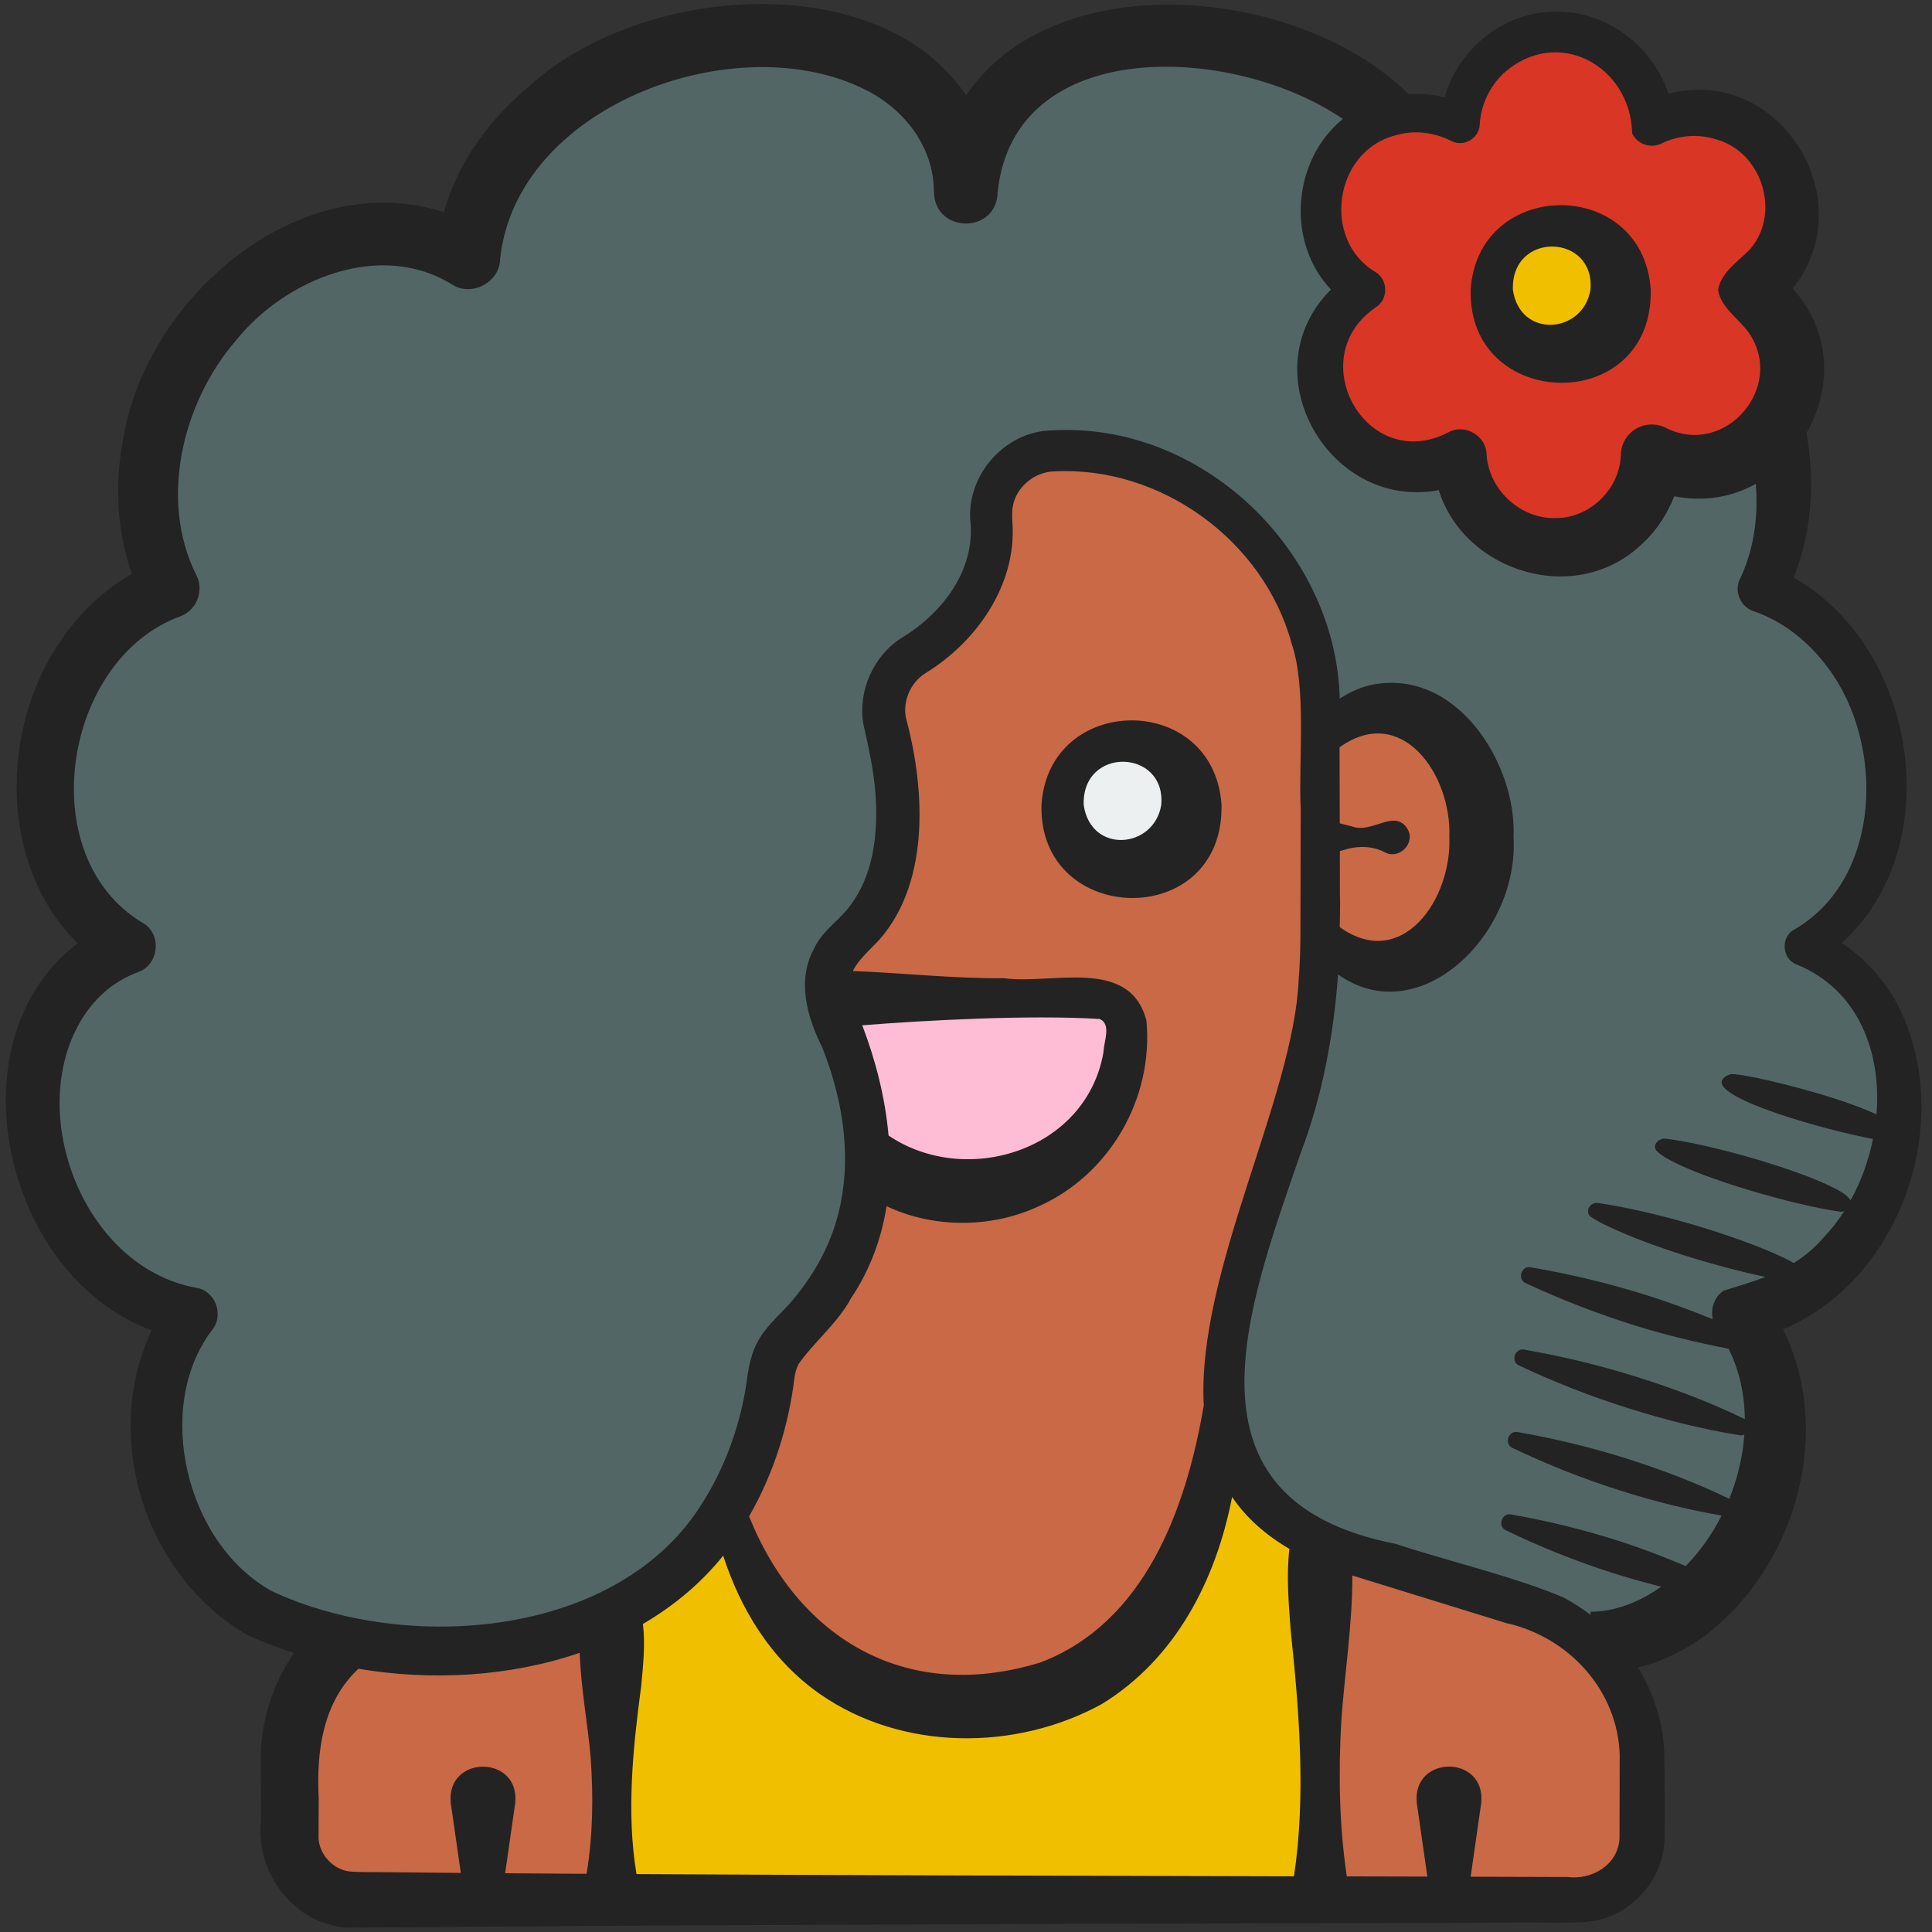 <svg height="512" viewBox="0 0 60 60" width="512" xmlns="http://www.w3.org/2000/svg"><rect x="0" y="0" width="60" height="60" fill="#333333" stroke="none"/><g id="Colour"><path d="m41 47.89v11.11h-22v-8.84c1.73-.85 2.86-2.09 3.6-3.34.81 2.82 2.76 6.18 7.4 6.18 8 0 8-10 8-10h.01c-.01.1-.01.21-.01.31 0 1.09.36 2.13.98 2.97.51.69 1.2 1.25 2.02 1.61z" fill="#f0c000"/><path d="m58.47 36.93c-.87 2.15-2.61 3.58-4.42 3.87 1.19 1.51 1.46 3.94.53 6.23-1.02 2.51-3.19 4.07-5.23 3.96-.53-.49-1.16-.86-1.88-1.08l-5.94-1.82c-.18-.06-.36-.12-.53-.2-.82-.36-1.51-.92-2.02-1.61-.62-.84-.98-1.88-.98-2.97 0-.1 0-.21.01-.31.03-1.43.27-2.84.72-4.19l1.34-4.01c.15-.46.29-.93.41-1.4.35-1.41.52-2.86.52-4.32v-.1h.01c.53.63 1.23 1.02 2 1.02 1.66 0 3-1.79 3-4s-1.34-4-3-4c-.77 0-1.48.39-2.01 1.03v-1.03c0-2.07-.79-3.96-2.08-5.38-.55-.6-1.18-1.12-1.9-1.53-.15-.09-.3-.17-.45-.25s-.31-.15-.47-.22c-.95-.4-2-.62-3.1-.62h-.21c-1.16 0-2.1.98-2 2.14.15 1.71-.86 3.25-2.39 4.2-.75.47-1.11 1.36-.89 2.23.48 1.85.86 4.89-1.17 6.63-.53.46-.74 1.18-.61 1.85.02.18.07.35.15.52.52 1.1 1.06 2.67 1.07 4.39.01 1.82-.57 3.8-2.42 5.57-.33.32-.53.75-.58 1.21-.11.9-.42 2.51-1.35 4.08-.74 1.25-1.87 2.49-3.6 3.34-1.93.94-4.62 1.39-8.35.83-2.02-.3-4.21-1.45-5.23-3.96-.93-2.29-.66-4.72.53-6.23-1.81-.29-3.55-1.72-4.42-3.87-1.23-3.05-.24-6.4 2.22-7.46.06-.03.13-.05.2-.08-1.97-1.12-3.01-3.84-2.35-6.62.52-2.2 1.97-3.87 3.68-4.49-1.1-2.14-.89-5.12.76-7.58 2.13-3.18 5.87-4.33 8.51-2.71.08-2.69 2.6-5.43 6.22-6.48 4.19-1.22 8.25.27 9.08 3.33.1.37.15.75.15 1.12 0-.37.05-.75.15-1.12.83-3.06 4.89-4.55 9.08-3.33 1.54.45 2.87 1.19 3.91 2.13-.71.2-1.34.67-1.74 1.36-.8 1.39-.36 3.13.96 4-1.32.87-1.76 2.61-.96 4 .21.36.48.66.79.89.89.67 2.11.81 3.16.28.08 1.57 1.38 2.83 2.98 2.83s2.89-1.26 2.98-2.83c1.33.67 2.95.27 3.8-.94.5 1.78.35 3.61-.39 5.05 1.71.62 3.16 2.29 3.68 4.49.66 2.78-.38 5.5-2.35 6.62.07.03.14.05.2.08 2.46 1.06 3.45 4.41 2.22 7.46z" fill="#526666"/><path d="m51 54.69v2.31c0 1.1-.9 2-2 2h-8v-11.11c.17.08.35.14.53.2l5.94 1.82c.72.22 1.35.59 1.88 1.08 1.03.92 1.65 2.26 1.65 3.7z" fill="#c96946"/><path d="m19 50.16v8.84h-8c-1.1 0-2-.9-2-2v-2.31c0-1.44.62-2.78 1.65-3.7 3.73.56 6.42.11 8.35-.83z" fill="#c96946"/><path d="m35 32c0 .34-.04.68-.1 1.01-.02.12-.05.24-.09.36-.23.83-.67 1.57-1.27 2.17-.91.9-2.16 1.46-3.54 1.46-1.15 0-2.21-.39-3.05-1.04-.01-1.72-.55-3.29-1.07-4.39-.08-.17-.13-.34-.15-.52l.27-.05h8c.55 0 1 .45 1 1z" fill="#ffbcd5"/><path d="m41 22v7.08c0 1.46-.17 2.91-.52 4.32-.12.47-.26.94-.41 1.4l-1.34 4.01c-.45 1.35-.69 2.76-.72 4.19h-.01s0 10-8 10c-4.64 0-6.59-3.36-7.4-6.18.93-1.57 1.24-3.18 1.35-4.08.05-.46.25-.89.58-1.21 1.85-1.77 2.43-3.75 2.42-5.57.84.65 1.9 1.04 3.05 1.04 1.38 0 2.63-.56 3.54-1.46.6-.6 1.04-1.34 1.27-2.17.04-.12.07-.24.09-.36.06-.33.1-.67.1-1.01 0-.55-.45-1-1-1h-8l-.27.05c-.13-.67.08-1.39.61-1.85 2.03-1.74 1.65-4.78 1.17-6.63-.22-.87.14-1.76.89-2.23 1.53-.95 2.54-2.49 2.39-4.2-.1-1.16.84-2.14 2-2.14h.21c1.1 0 2.15.22 3.1.62.16.07.32.14.47.22s.3.16.45.25c.72.41 1.35.93 1.9 1.53 1.29 1.42 2.08 3.31 2.08 5.38z" fill="#c96946"/><path d="m46.01 26c0 2.21-1.34 4-3 4-.77 0-1.47-.39-2-1.02h-.01v-5.95c.53-.64 1.24-1.03 2.01-1.03 1.66 0 3 1.79 3 4z" fill="#c96946"/><path d="m54.29 9c1.33-.87 1.77-2.61.97-4s-2.54-1.88-3.95-1.17c-.09-1.57-1.38-2.83-2.98-2.83s-2.9 1.26-2.98 2.83c-.71-.35-1.5-.41-2.21-.19-.71.2-1.34.67-1.74 1.36-.8 1.39-.36 3.13.96 4-1.32.87-1.76 2.61-.96 4 .21.36.48.66.79.89.89.67 2.11.81 3.16.28.08 1.57 1.38 2.83 2.98 2.83s2.89-1.26 2.98-2.83c1.33.67 2.95.27 3.8-.94.05-.07.1-.15.15-.23.8-1.39.36-3.13-.97-4zm-5.96 2c-1.11 0-2-.9-2-2s.89-2 2-2c1.1 0 2 .9 2 2s-.9 2-2 2z" fill="#d93625"/><circle cx="48.33" cy="9" fill="#f0c000" r="2"/><circle cx="35" cy="25" fill="#ecf0f1" r="2"/></g><g id="Icons_copy" fill="#232323"><path d="m37.936 25c-.235-3.523-5.372-3.485-5.592 0-.096 3.779 5.664 3.922 5.592 0zm-4.281 0c-.061-1.836 2.566-1.746 2.408 0-.221 1.362-2.186 1.534-2.408 0z"/><path d="m57.198 29.284c3.305-2.985 2.361-9.168-1.495-11.347.575-1.423.666-2.991.4-4.486.774-1.351.809-3.111-.429-4.488 2.214-2.785-.445-6.959-3.857-6.05-.486-1.465-1.914-2.581-3.488-2.548-1.6-.026-3.043 1.149-3.463 2.655-.367-.089-.745-.122-1.122-.097-3.439-3.393-11.018-4.017-13.739.04-2.673-3.992-10.077-3.482-13.572-.282-1.179.978-2.209 2.311-2.646 3.909-4.502-1.452-9.315 2.677-9.986 7.18-.239 1.327-.165 2.738.294 4.054-.88.503-1.614 1.208-2.168 2.012-1.949 2.772-1.965 7.053.487 9.459-3.96 2.991-2.322 10.318 2.298 12.022-1.577 3.309-.201 7.629 2.958 9.45.462.22.954.403 1.458.568-.631.926-1.002 2.025-1.029 3.148-.008.416.017 1.639.009 2.03-.206 1.717 1.138 3.412 2.929 3.353 7.458-.078 25.305-.132 32.972-.148.844.011 3.193-.025 3.997-.009.422 0 1.041.013 1.45-.044 1.202-.19 2.174-1.266 2.235-2.481.012-.996.007-1.773-.004-2.742-.033-.946-.332-1.855-.814-2.654.823-.205 1.582-.604 2.219-1.102 2.715-2.159 3.844-6.277 2.281-9.399 3.508-1.488 5.209-6.015 3.808-9.541-.375-.971-1.091-1.875-1.983-2.461zm-12.128-24.907c.376.201.867-.075.883-.505.035-.606.308-1.189.748-1.601 1.654-1.474 3.935-.247 3.988 1.87.165.349.591.486.931.305.529-.252 1.143-.292 1.69-.115 1.405.397 1.993 2.257 1.069 3.373-.361.399-.929.731-1.022 1.295.071.544.658.909.958 1.34 1.146 1.673-.733 3.865-2.565 2.956-.128-.067-.268-.107-.421-.112-.531-.018-.976.398-.993.929-.018 1.056-.944 1.975-2.009 1.977-1.093.04-2.088-.867-2.16-1.968-.006-.586-.681-.986-1.195-.69-2.536 1.307-4.567-2.326-2.231-3.897.377-.25.369-.847-.021-1.083-1.679-.993-1.297-3.736.589-4.24.579-.183 1.223-.109 1.76.166zm-34.236 53.74c-.496-.068-.909-.524-.941-1.018l.004-1.253c-.077-1.449.13-2.997 1.236-4.021 2.268.383 4.706.248 6.87-.496.036 1.09.263 2.312.341 3.251.084 1.204.073 2.409-.127 3.613-.875-.005-1.718-.011-2.53-.017.128-.888.313-2.175.313-2.175.159-1.514-2.159-1.513-2 0l.311 2.164c-.798-.007-1.568-.014-2.275-.022-.305-.006-.915.006-1.202-.025zm16.76-22.854c-.102-1.171-.401-2.335-.816-3.422 1.946-.153 5.199-.332 7.375-.195.368.165.131.679.115 1.037-.531 3.055-4.273 4.206-6.674 2.581zm-1.176 5.072c.603-.894.956-1.869 1.115-2.876 1.441.683 3.205.685 4.654.035 2.286-.986 3.643-3.4 3.416-5.797-.514-1.994-2.949-1.111-4.426-1.317-1.563.013-3.129-.164-4.691-.224.18-.363.527-.654.819-.968 1.656-1.881 1.373-4.905.824-6.915-.088-.524.155-1.073.6-1.36 1.582-.96 2.847-2.741 2.713-4.677-.01-.127-.018-.391.012-.508.096-.588.664-1.072 1.275-1.088 3.31-.18 6.514 2.141 7.383 5.343.473 1.371.209 3.68.283 5.135l-.006 2.664c-.007.898.016 1.77-.056 2.617-.148 3.689-3.174 9.103-2.949 13.25-.553 3.242-1.841 6.741-5.058 7.975-4.091 1.271-7.497-.646-9.063-4.531.764-1.331 1.231-2.808 1.412-4.326.021-.145.064-.283.128-.409.48-.685 1.212-1.269 1.617-2.024zm-3.959 7.978c.531 1.637 1.468 3.222 3.008 4.299 2.547 1.769 6.063 1.778 8.742.314 2.3-1.404 3.554-3.855 4.055-6.436.415.613.999 1.155 1.779 1.611-.098.856-.021 1.711.043 2.567.261 2.449.475 5.123.099 7.602-6.477-.015-14.047-.033-20.418-.068-.321-1.913-.106-3.951.145-5.832.061-.645.131-1.291.055-1.936.947-.555 1.797-1.255 2.491-2.121zm27.836 8.775c-.038.83-.86 1.304-1.623 1.204-.918-.003-1.936-.006-3-.009.128-.887.328-2.284.328-2.284.159-1.514-2.159-1.513-2 0l.328 2.28c-.805-.002-1.641-.004-2.502-.006-.24-1.61-.26-3.219-.171-4.829.086-1.301.353-3.046.343-4.515 1.422.439 3.454 1.067 4.776 1.476 1.947.431 3.469 2.095 3.527 4.097zm7.181-19.81c-.064-.096-.177-.197-.357-.298-.472-.264-1.139-.517-1.849-.751-.175-.058-.353-.114-.532-.169-1.235-.375-2.516-.658-3.068-.701-.259.047-.344.263-.212.392.077.075.185.156.325.234.49.275 1.176.536 1.905.777.18.06.363.118.547.174 1.088.331 2.207.599 2.927.696.05.007.075-.013.114-.021-.194.3-.408.581-.649.827-.287.337-.597.585-.921.787-.064-.037-.127-.074-.201-.111-.591-.292-1.289-.554-2.011-.795-.19-.064-.382-.125-.575-.185-1.201-.369-2.437-.654-3.319-.778-.27-.001-.379.316-.183.442.108.069.232.143.371.212.628.312 1.362.592 2.123.847.201.067.403.133.606.195.782.241 1.574.449 2.311.604-.423.163-.862.29-1.311.432-.287.207-.395.557-.327.88-.689-.278-1.384-.537-2.091-.757-1.166-.364-2.357-.649-3.57-.856-.281-.049-.415.37-.153.492 1.116.519 2.258.961 3.424 1.325.944.294 1.907.523 2.882.715.34.675.498 1.423.505 2.186-1.082-.529-2.206-.95-3.346-1.309-1.148-.362-2.32-.645-3.515-.851-.281-.049-.415.368-.155.492 1.097.517 2.22.957 3.367 1.319s2.317.665 3.515.851c.041.006.08-.006.119-.02-.049.677-.209 1.354-.468 1.992-1.012-.489-2.058-.89-3.122-1.229-1.129-.36-2.283-.642-3.459-.845-.28-.049-.415.366-.157.491 1.077.515 2.181.953 3.31 1.313 1.042.332 2.105.604 3.19.79-.295.583-.673 1.116-1.115 1.568-.667-.281-1.341-.543-2.029-.764-1.11-.358-2.246-.638-3.404-.84-.279-.049-.416.365-.158.49 1.058.513 2.143.949 3.254 1.307.52.168 1.047.315 1.578.448-.675.477-1.443.779-2.195.777l-.005.096c-.274-.206-.559-.397-.868-.55-1.447-.621-3.701-1.159-5.179-1.653-6.931-1.353-4.597-7.345-2.959-12.117.666-1.738 1.033-3.659 1.168-5.568 2.5 1.788 5.625-1.211 5.451-4.272.101-2.278-1.797-5.318-4.491-4.702-.335.086-.633.234-.907.409-.118-4.584-4.273-8.607-8.941-8.329-1.484.021-2.716 1.451-2.519 2.936.085 1.476-.908 2.758-2.141 3.504-.877.553-1.365 1.646-1.196 2.666.201.9.371 1.654.399 2.55.03 1.199-.174 2.382-.947 3.278-.311.355-.755.673-.961 1.123-.575 1.011-.235 2.163.236 3.11.62 1.554.89 3.248.573 4.826-.229 1.189-.829 2.28-1.635 3.178-.319.346-.747.725-.96 1.163-.242.439-.297 1.003-.37 1.494-.216 1.217-.657 2.41-1.312 3.449-2.589 4.239-9.209 4.722-13.381 2.775-2.671-1.461-3.7-5.709-1.864-8.115.382-.463.098-1.229-.506-1.313-3.236-.594-5.049-4.75-3.868-7.694.408-.986 1.078-1.734 2.075-2.107.657-.224.754-1.21.123-1.541-3.425-2.072-2.451-8.171 1.177-9.504.518-.185.761-.8.506-1.289-1.16-2.323-.438-5.352 1.238-7.289 1.551-1.926 4.505-3.099 6.695-1.737.609.401 1.496-.051 1.504-.793.5-4.703 7.139-7.188 11.161-5.338 1.392.625 2.306 1.867 2.312 3.26.015 1.298 1.958 1.322 1.979 0 .514-4.89 7.335-4.583 10.719-2.264-1.555 1.266-1.783 3.798-.369 5.298-2.54 2.533-.084 6.871 3.349 6.23.788 2.545 4.291 3.653 6.345 1.638.43-.397.75-.901.967-1.448.928.182 1.8.023 2.532-.384.09 1.041-.07 2.098-.523 3.024-.13.383.074.798.457.929.899.306 1.717.945 2.312 1.764 1.767 2.347 1.679 6.537-1.04 8.116-.442.222-.404.928.07 1.093 1.916.789 2.63 2.721 2.473 4.653-.345-.159-.772-.32-1.237-.471-1.396-.454-3.056-.82-3.305-.775-.402.154-.32.367.037.598s.989.48 1.687.707c.964.314 2.043.582 2.708.705-.134.672-.37 1.322-.696 1.907zm-15.866-10.847c.143-.039.283-.083.4-.103.333-.051.667-.031 1 .14.429.24.954-.271.709-.709-.389-.668-1.091.133-1.709-.087l-.403-.103c-.003-.818-.006-1.66-.006-2.36 1.927-1.386 3.487.851 3.409 2.784.083 1.931-1.468 4.183-3.403 2.801.002-.338.019-.679.005-1.012 0-.366 0-.838-.002-1.352z"/><path d="m51.265 9c-.235-3.523-5.372-3.485-5.592 0-.096 3.779 5.664 3.922 5.592 0zm-1.873 0c-.221 1.362-2.186 1.534-2.408 0-.061-1.836 2.566-1.746 2.408 0z"/></g></svg>